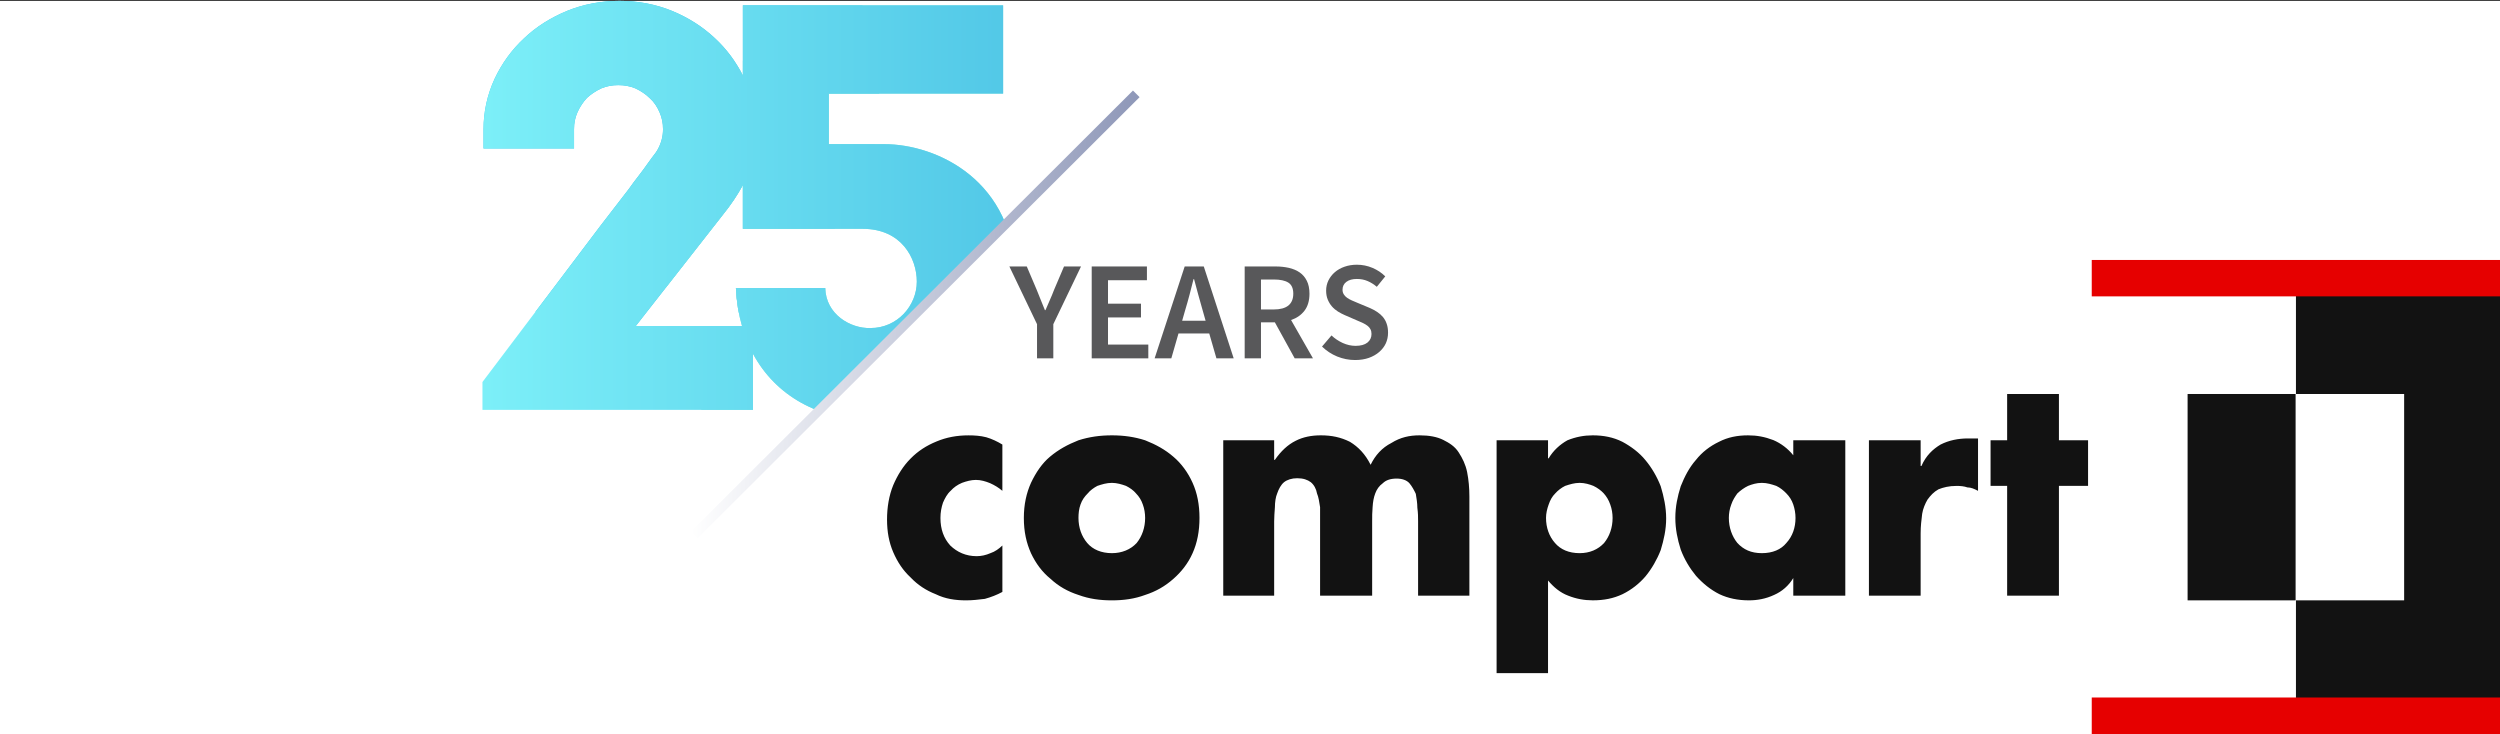 <?xml version="1.0" encoding="utf-8"?>
<!-- Generator: Adobe Illustrator 16.0.0, SVG Export Plug-In . SVG Version: 6.00 Build 0)  -->
<!DOCTYPE svg PUBLIC "-//W3C//DTD SVG 1.1//EN" "http://www.w3.org/Graphics/SVG/1.1/DTD/svg11.dtd">
<svg version="1.1" id="Ebene_2" xmlns="http://www.w3.org/2000/svg" xmlns:xlink="http://www.w3.org/1999/xlink" x="0px" y="0px"
	 width="208px" height="61.077px" viewBox="0 0 208 61.077" enable-background="new 0 0 208 61.077" xml:space="preserve">
<rect x="0" y="0" width="208" height="61.077" fill="#333333" stroke="none"/>
<rect x="0" y="0.077" fill="#FFFFFF" width="208.012" height="60.992"/>
<g>
	<g>
		<defs>
			<polygon id="SVGID_1_" points="88.72,13.274 60.963,41.211 37.252,34.255 39.958,-0.176 88.322,-0.443 			"/>
		</defs>
		<clipPath id="SVGID_2_">
			<use xlink:href="#SVGID_1_"  overflow="visible"/>
		</clipPath>
		<g clip-path="url(#SVGID_2_)">
			<defs>
				<path id="SVGID_3_" d="M62.649,29.437V34.1H40.141v-2.318l9.824-13.008c0.858-1.104,1.641-2.121,2.334-3.026
					c0.281-0.4,0.578-0.796,0.89-1.195c0.265-0.354,0.505-0.66,0.714-0.971c0.244-0.354,0.455-0.618,0.619-0.837
					c0.064-0.089,0.123-0.178,0.152-0.224c0.326-0.563,0.488-1.148,0.488-1.768c0-0.519-0.096-0.971-0.289-1.413
					c-0.191-0.442-0.447-0.842-0.794-1.152c-0.354-0.353-0.751-0.615-1.228-0.84c-0.437-0.177-0.9-0.265-1.407-0.265
					c-0.509,0-0.976,0.088-1.417,0.27c-0.461,0.221-0.855,0.482-1.189,0.791c-0.332,0.354-0.594,0.755-0.793,1.197
					c-0.195,0.442-0.286,0.891-0.286,1.413v1.597h-7.532v-1.597c0-1.458,0.312-2.875,0.925-4.2c0.601-1.277,1.429-2.425,2.454-3.371
					c1.019-0.972,2.227-1.72,3.573-2.278c1.354-0.551,2.829-0.833,4.37-0.833c1.537,0,3.01,0.282,4.361,0.833
					c1.361,0.559,2.553,1.321,3.572,2.278c0.955,0.884,1.736,1.934,2.324,3.107V0.443H83.46V7.79H68.955v4.202h4.598
					c4.433,0,10.908,3.062,10.941,11.174c0.057,5.802-4.047,11.795-11.87,11.795C68.16,34.961,64.545,32.952,62.649,29.437z
					 M61.734,27.123c-0.283-0.977-0.458-2.038-0.506-3.164h7.434c0.047,2.187,2.08,3.381,3.76,3.335
					c2.232,0,3.855-1.854,3.855-3.864c0-1.942-1.271-4.392-4.505-4.392h-9.965v-3.644c-0.428,0.801-1.002,1.657-1.682,2.496
					l-7.229,9.233H61.734z"/>
			</defs>
			<clipPath id="SVGID_4_">
				<use xlink:href="#SVGID_3_"  overflow="visible"/>
			</clipPath>
			<path clip-path="url(#SVGID_4_)" fill="#3AC8E9" d="M73.179,8.233c0.432,8.73-9.152,19.727-19.493,20.256
				c-9.336,0.526-18.495-8.523-17.964-20.211c0.54-11.702,8.552-21.087,20.122-21.404C66.129-13.405,72.664-2.629,73.179,8.233z"/>
			<path clip-path="url(#SVGID_4_)" fill="#87E6DF" d="M89.914,21.07C89.208,32.952,74.88,42.049,67.304,40.079
				C56.68,37.342,53.395,27.032,56.547,15.571C59.7,4.067,70.323-5.48,77.746-3.668C84.966-1.897,90.576,9.971,89.914,21.07z"/>
			<linearGradient id="SVGID_5_" gradientUnits="userSpaceOnUse" x1="22.623" y1="16.777" x2="101.685" y2="16.777">
				<stop  offset="0" style="stop-color:#8DFFFF"/>
				<stop  offset="1" style="stop-color:#41B8E0"/>
			</linearGradient>
			<polygon clip-path="url(#SVGID_4_)" fill-rule="evenodd" clip-rule="evenodd" fill="url(#SVGID_5_)" points="62.167,56.327 
				22.624,16.74 62.167,-22.771 101.685,16.74 			"/>
		</g>
	</g>
	<g id="Compart_2_">
		<rect x="182.008" y="32.78" fill="#121212" width="8.986" height="17.169"/>
		<polygon fill="#121212" points="191.023,23.667 191.023,32.78 200.025,32.78 200.025,49.949 191.023,49.949 191.023,59.063 
			208.012,59.063 208.012,23.667 		"/>
		<rect x="174.033" y="58.032" fill="#E60000" width="33.979" height="3.036"/>
		<rect x="174.033" y="21.629" fill="#E60000" width="33.979" height="3.029"/>
		<g>
			<defs>
				<rect id="SVGID_6_" x="73.802" y="21.629" width="134.209" height="39.439"/>
			</defs>
			<clipPath id="SVGID_7_">
				<use xlink:href="#SVGID_6_"  overflow="visible"/>
			</clipPath>
			<path clip-path="url(#SVGID_7_)" fill="#121212" d="M83.398,40.838c-0.295-0.256-0.647-0.471-1.023-0.638
				c-0.381-0.156-0.771-0.271-1.182-0.271c-0.4,0-0.795,0.114-1.147,0.241c-0.377,0.155-0.696,0.382-0.954,0.668
				c-0.283,0.252-0.475,0.614-0.635,0.982c-0.129,0.381-0.212,0.802-0.212,1.275c0,0.927,0.271,1.693,0.819,2.292
				c0.57,0.552,1.302,0.887,2.196,0.887c0.38,0,0.761-0.084,1.142-0.25c0.389-0.126,0.721-0.378,0.996-0.637v3.861
				c-0.463,0.252-0.948,0.437-1.459,0.578c-0.512,0.062-1.03,0.124-1.55,0.124c-0.907,0-1.745-0.123-2.538-0.513
				c-0.796-0.312-1.494-0.763-2.1-1.404c-0.609-0.562-1.08-1.264-1.436-2.093c-0.348-0.807-0.514-1.697-0.514-2.717
				s0.166-2.001,0.514-2.854c0.355-0.832,0.829-1.596,1.436-2.206c0.623-0.638,1.341-1.096,2.166-1.432
				c0.835-0.352,1.717-0.509,2.654-0.509c0.498,0,1.003,0.031,1.484,0.157c0.452,0.13,0.926,0.352,1.342,0.608V40.838z
				 M92.513,36.22c0.975,0,1.882,0.127,2.762,0.412c0.891,0.353,1.654,0.765,2.357,1.374c0.639,0.538,1.209,1.303,1.592,2.164
				c0.383,0.847,0.574,1.814,0.574,2.925c0,1.098-0.191,2.08-0.574,2.929c-0.383,0.868-0.953,1.571-1.592,2.132
				c-0.703,0.625-1.467,1.057-2.357,1.344c-0.88,0.327-1.787,0.45-2.762,0.45c-0.998,0-1.889-0.123-2.783-0.45
				c-0.891-0.287-1.656-0.72-2.328-1.344c-0.688-0.561-1.215-1.264-1.622-2.126c-0.382-0.855-0.596-1.787-0.596-2.935
				c0-1.11,0.214-2.078,0.596-2.925c0.407-0.861,0.927-1.626,1.57-2.164c0.724-0.609,1.489-1.021,2.38-1.374
				C90.625,36.347,91.515,36.22,92.513,36.22 M92.513,40.175c-0.448,0-0.838,0.125-1.213,0.251
				c-0.293,0.155-0.607,0.382-0.803,0.628c-0.256,0.256-0.473,0.547-0.6,0.927c-0.127,0.35-0.168,0.731-0.168,1.113
				c0,0.801,0.257,1.527,0.725,2.08c0.464,0.551,1.188,0.849,2.059,0.849c0.824,0,1.553-0.298,2.061-0.849
				c0.445-0.553,0.701-1.278,0.701-2.08c0-0.381-0.062-0.763-0.19-1.113c-0.128-0.38-0.318-0.671-0.567-0.927
				c-0.197-0.246-0.519-0.473-0.833-0.628C93.337,40.301,92.929,40.175,92.513,40.175 M106.009,38.259h0.062
				c0.508-0.735,1.084-1.264,1.719-1.581c0.633-0.326,1.34-0.458,2.105-0.458c0.891,0,1.654,0.157,2.418,0.539
				c0.703,0.427,1.277,1.021,1.723,1.912c0.383-0.794,0.955-1.423,1.719-1.811c0.766-0.482,1.529-0.64,2.355-0.64
				c0.807,0,1.467,0.127,1.973,0.383c0.512,0.257,0.961,0.538,1.279,1.035c0.32,0.495,0.572,1.003,0.703,1.642
				c0.125,0.634,0.188,1.302,0.188,2.031v8.251h-4.268v-6.179c0-0.381,0-0.67-0.062-1.144c0-0.383-0.064-0.765-0.127-1.149
				c-0.129-0.281-0.318-0.634-0.537-0.89c-0.227-0.252-0.609-0.383-1.059-0.383c-0.508,0-0.891,0.131-1.146,0.383
				c-0.314,0.227-0.508,0.512-0.635,0.855c-0.131,0.342-0.193,0.712-0.219,1.146c-0.037,0.382-0.037,0.801-0.037,1.182v6.179h-4.332
				v-6.179c0-0.381,0-0.762,0-1.182c-0.062-0.41-0.129-0.855-0.256-1.146c-0.062-0.376-0.256-0.729-0.521-0.94
				c-0.271-0.201-0.625-0.327-1.133-0.327c-0.445,0-0.828,0.126-1.084,0.327c-0.258,0.21-0.447,0.563-0.576,0.94
				c-0.127,0.292-0.189,0.737-0.189,1.146c-0.029,0.42-0.062,0.801-0.062,1.182v6.179h-4.236v-12.93h4.236V38.259z M128.795,38.132
				h0.053c0.381-0.639,0.928-1.147,1.561-1.5c0.703-0.285,1.393-0.412,2.105-0.412c0.891,0,1.715,0.157,2.471,0.539
				c0.711,0.382,1.406,0.896,1.918,1.529c0.516,0.616,0.959,1.374,1.268,2.167c0.258,0.855,0.453,1.746,0.453,2.676
				c0,0.943-0.195,1.781-0.453,2.638c-0.309,0.796-0.752,1.562-1.268,2.187c-0.506,0.589-1.145,1.105-1.908,1.479
				c-0.766,0.361-1.559,0.513-2.48,0.513c-0.703,0-1.375-0.123-2.037-0.387c-0.67-0.251-1.209-0.704-1.682-1.265v7.708h-4.279
				V36.632h4.279V38.132z M131.426,40.175c-0.439,0-0.824,0.125-1.205,0.251c-0.318,0.155-0.607,0.382-0.826,0.628
				c-0.258,0.256-0.416,0.547-0.547,0.927c-0.127,0.35-0.219,0.731-0.219,1.113c0,0.801,0.256,1.527,0.744,2.08
				c0.467,0.551,1.168,0.849,2.053,0.849c0.832,0,1.529-0.298,2.037-0.849c0.451-0.553,0.705-1.278,0.705-2.08
				c0-0.381-0.066-0.763-0.193-1.113c-0.131-0.38-0.312-0.671-0.539-0.927c-0.225-0.246-0.537-0.473-0.863-0.628
				C132.258,40.301,131.859,40.175,131.426,40.175 M153.529,49.562h-4.328v-1.468l0,0c-0.385,0.64-0.941,1.118-1.596,1.405
				c-0.703,0.327-1.4,0.45-2.102,0.45c-0.898,0-1.723-0.17-2.447-0.513c-0.744-0.374-1.377-0.89-1.949-1.527
				c-0.523-0.64-0.953-1.343-1.27-2.184c-0.27-0.845-0.449-1.724-0.449-2.63c0-0.948,0.18-1.784,0.449-2.639
				c0.316-0.793,0.705-1.558,1.27-2.197c0.506-0.636,1.145-1.134,1.908-1.5c0.74-0.382,1.531-0.539,2.424-0.539
				c0.754,0,1.4,0.127,2.104,0.395c0.637,0.274,1.209,0.703,1.658,1.264v-1.247h4.328V49.562z M146.586,40.175
				c-0.447,0-0.828,0.125-1.146,0.251c-0.326,0.155-0.635,0.382-0.893,0.628c-0.186,0.256-0.381,0.547-0.508,0.927
				c-0.133,0.35-0.199,0.731-0.199,1.113c0,0.801,0.262,1.527,0.707,2.08c0.51,0.551,1.148,0.849,2.039,0.849
				c0.893,0,1.594-0.298,2.041-0.849c0.51-0.553,0.76-1.278,0.76-2.08c0-0.381-0.068-0.763-0.186-1.113
				c-0.129-0.38-0.322-0.671-0.574-0.927c-0.238-0.246-0.512-0.473-0.84-0.628C147.414,40.301,147.031,40.175,146.586,40.175
				 M159.799,38.771h0.064c0.377-0.865,0.953-1.403,1.592-1.784c0.699-0.354,1.465-0.509,2.293-0.509h0.824v4.36
				c-0.307-0.16-0.574-0.286-0.889-0.286c-0.258-0.096-0.574-0.124-0.891-0.124c-0.639,0-1.115,0.124-1.512,0.284
				c-0.4,0.223-0.654,0.508-0.91,0.855c-0.195,0.328-0.381,0.765-0.445,1.182c-0.062,0.508-0.127,1.018-0.127,1.619v5.194h-4.303
				v-12.93h4.303V38.771z M171.303,49.562h-4.309v-9.136h-1.379v-3.794h1.379V32.78h4.309v3.852h2.424v3.794h-2.424V49.562z"/>
		</g>
		<g>
			<defs>
				<path id="SVGID_8_" d="M163.748,36.478c-0.828,0-1.594,0.155-2.293,0.509c-0.639,0.381-1.215,0.919-1.592,1.784h-0.064v-2.139
					h-4.303v12.93h4.303v-5.194c0-0.601,0.064-1.111,0.127-1.619c0.064-0.417,0.25-0.854,0.445-1.182
					c0.256-0.347,0.51-0.633,0.91-0.855c0.396-0.16,0.873-0.284,1.512-0.284c0.316,0,0.633,0.027,0.891,0.124
					c0.314,0,0.582,0.126,0.889,0.286v-4.36H163.748z M77.917,36.729c-0.825,0.336-1.543,0.794-2.166,1.432
					c-0.606,0.609-1.08,1.374-1.436,2.204c-0.348,0.855-0.514,1.836-0.514,2.856s0.166,1.91,0.514,2.717
					c0.355,0.829,0.826,1.531,1.436,2.093c0.605,0.641,1.304,1.091,2.1,1.404c0.793,0.39,1.631,0.513,2.538,0.513
					c0.52,0,1.038-0.061,1.55-0.126c0.511-0.139,0.997-0.323,1.459-0.575v-3.861c-0.274,0.259-0.607,0.51-0.996,0.637
					c-0.381,0.167-0.762,0.25-1.142,0.25c-0.895,0-1.626-0.335-2.196-0.887c-0.548-0.599-0.819-1.365-0.819-2.292
					c0-0.473,0.083-0.894,0.212-1.275c0.16-0.368,0.352-0.73,0.635-0.982c0.258-0.286,0.577-0.513,0.954-0.668
					c0.353-0.126,0.747-0.241,1.147-0.241c0.411,0,0.801,0.114,1.182,0.271c0.376,0.166,0.729,0.382,1.023,0.638v-3.853
					c-0.416-0.256-0.89-0.478-1.342-0.608c-0.481-0.126-0.986-0.157-1.484-0.157C79.634,36.22,78.752,36.377,77.917,36.729
					 M90.454,45.174c-0.467-0.553-0.724-1.278-0.724-2.08c0-0.381,0.041-0.763,0.168-1.113c0.127-0.38,0.344-0.671,0.6-0.927
					c0.195-0.246,0.51-0.473,0.803-0.628c0.375-0.125,0.765-0.251,1.213-0.251c0.416,0,0.824,0.125,1.171,0.251
					c0.314,0.155,0.636,0.382,0.833,0.628c0.249,0.256,0.439,0.547,0.567,0.927c0.128,0.35,0.19,0.731,0.19,1.113
					c0,0.801-0.256,1.527-0.701,2.08c-0.508,0.551-1.236,0.849-2.061,0.849C91.643,46.023,90.918,45.725,90.454,45.174
					 M89.73,36.632c-0.891,0.353-1.656,0.765-2.38,1.374c-0.644,0.538-1.163,1.303-1.57,2.164c-0.382,0.847-0.596,1.814-0.596,2.925
					c0,1.147,0.214,2.08,0.596,2.935c0.407,0.862,0.935,1.565,1.622,2.126c0.672,0.626,1.438,1.059,2.328,1.344
					c0.895,0.327,1.785,0.45,2.783,0.45c0.975,0,1.882-0.123,2.762-0.45c0.891-0.286,1.654-0.718,2.357-1.344
					c0.639-0.561,1.209-1.264,1.592-2.132c0.383-0.849,0.574-1.831,0.574-2.929c0-1.11-0.191-2.078-0.574-2.925
					c-0.383-0.861-0.953-1.626-1.592-2.164c-0.703-0.609-1.467-1.021-2.357-1.374c-0.88-0.285-1.787-0.412-2.762-0.412
					C91.515,36.22,90.625,36.347,89.73,36.632 M115.755,36.86c-0.764,0.388-1.336,1.017-1.719,1.811
					c-0.445-0.891-1.02-1.485-1.723-1.912c-0.764-0.382-1.527-0.539-2.418-0.539c-0.766,0-1.473,0.131-2.105,0.458
					c-0.635,0.317-1.211,0.846-1.719,1.581h-0.062v-1.626h-4.236v12.93h4.236v-6.179c0-0.381,0.033-0.762,0.062-1.182
					c0-0.41,0.062-0.855,0.189-1.146c0.129-0.376,0.318-0.729,0.576-0.94c0.256-0.201,0.639-0.327,1.084-0.327
					c0.508,0,0.861,0.126,1.133,0.327c0.266,0.21,0.459,0.563,0.521,0.94c0.127,0.292,0.193,0.737,0.256,1.146
					c0,0.42,0,0.801,0,1.182v6.179h4.332v-6.179c0-0.381,0-0.8,0.041-1.182c0.021-0.434,0.084-0.804,0.215-1.146
					c0.127-0.343,0.32-0.628,0.635-0.855c0.256-0.252,0.639-0.383,1.146-0.383c0.449,0,0.832,0.131,1.059,0.383
					c0.219,0.256,0.408,0.609,0.537,0.89c0.062,0.385,0.127,0.767,0.127,1.149c0.062,0.474,0.062,0.763,0.062,1.144v6.179h4.268
					v-8.251c0-0.729-0.062-1.397-0.188-2.031c-0.131-0.639-0.383-1.147-0.703-1.642c-0.318-0.497-0.768-0.778-1.279-1.035
					c-0.506-0.256-1.17-0.383-1.973-0.383C117.285,36.22,116.521,36.377,115.755,36.86 M129.373,45.174
					c-0.488-0.553-0.744-1.278-0.744-2.08c0-0.381,0.092-0.763,0.219-1.113c0.131-0.38,0.289-0.671,0.547-0.927
					c0.219-0.246,0.508-0.473,0.826-0.628c0.381-0.125,0.766-0.251,1.205-0.251c0.434,0,0.832,0.125,1.146,0.251
					c0.326,0.155,0.639,0.382,0.863,0.628c0.227,0.256,0.408,0.547,0.539,0.927c0.127,0.35,0.193,0.731,0.193,1.113
					c0,0.801-0.254,1.527-0.705,2.08c-0.508,0.551-1.205,0.849-2.037,0.849C130.541,46.023,129.84,45.725,129.373,45.174
					 M130.408,36.632c-0.633,0.353-1.18,0.861-1.561,1.5h-0.053v-1.5h-4.279v19.373h4.279v-7.708
					c0.473,0.561,1.012,1.014,1.682,1.265c0.662,0.264,1.334,0.387,2.037,0.387c0.922,0,1.715-0.152,2.48-0.513
					c0.764-0.374,1.402-0.89,1.908-1.479c0.516-0.625,0.959-1.391,1.27-2.187c0.256-0.857,0.451-1.695,0.451-2.638
					c0-0.931-0.195-1.821-0.451-2.676c-0.311-0.793-0.754-1.551-1.27-2.167c-0.512-0.634-1.207-1.147-1.918-1.529
					c-0.756-0.382-1.58-0.539-2.471-0.539C131.801,36.22,131.111,36.347,130.408,36.632 M144.547,45.174
					c-0.445-0.553-0.707-1.278-0.707-2.08c0-0.381,0.066-0.763,0.199-1.113c0.127-0.38,0.322-0.671,0.508-0.927
					c0.258-0.246,0.566-0.473,0.893-0.628c0.318-0.125,0.699-0.251,1.146-0.251c0.445,0,0.828,0.125,1.201,0.251
					c0.328,0.155,0.602,0.382,0.84,0.628c0.252,0.256,0.445,0.547,0.574,0.927c0.111,0.35,0.186,0.731,0.186,1.113
					c0,0.801-0.25,1.527-0.76,2.08c-0.447,0.551-1.148,0.849-2.041,0.849C145.695,46.023,145.057,45.725,144.547,45.174
					 M143.016,36.759c-0.764,0.365-1.402,0.864-1.908,1.5c-0.568,0.639-0.953,1.403-1.27,2.197c-0.27,0.855-0.449,1.69-0.449,2.639
					c0,0.906,0.18,1.786,0.449,2.63c0.316,0.841,0.746,1.543,1.27,2.184c0.572,0.637,1.205,1.153,1.949,1.527
					c0.725,0.343,1.549,0.513,2.447,0.513c0.701,0,1.398-0.123,2.102-0.45c0.654-0.286,1.211-0.765,1.596-1.405l0,0v1.468h4.328
					v-12.93h-4.328v1.249c-0.449-0.563-1.021-0.992-1.658-1.266c-0.703-0.268-1.35-0.395-2.104-0.395
					C144.547,36.22,143.756,36.377,143.016,36.759 M166.994,32.78v3.852h-1.379v3.794h1.379v9.136h4.309v-9.136h2.424v-3.794h-2.424
					V32.78H166.994z"/>
			</defs>
			<clipPath id="SVGID_9_">
				<use xlink:href="#SVGID_8_"  overflow="visible"/>
			</clipPath>
			<rect x="58.062" y="50.525" clip-path="url(#SVGID_9_)" fill="#121212" width="42.818" height="12.689"/>
		</g>
	</g>
	<g>
		<path fill="#58585A" d="M86.281,26.973L83.98,22.17h1.448l0.831,1.954c0.108,0.285,0.221,0.565,0.334,0.833
			c0.111,0.269,0.227,0.553,0.344,0.848h0.047c0.123-0.295,0.247-0.58,0.367-0.848c0.123-0.268,0.235-0.548,0.344-0.833l0.832-1.954
			h1.413l-2.304,4.803v2.841h-1.355V26.973z"/>
		<path fill="#58585A" d="M90.83,22.17h4.594v1.145h-3.238v1.951h2.744v1.145h-2.744v2.258h3.354v1.146H90.83V22.17z"/>
		<path fill="#58585A" d="M100.609,27.746H98.05l-0.596,2.068h-1.389l2.502-7.644h1.588l2.488,7.644h-1.436L100.609,27.746z
			 M100.306,26.684l-0.266-0.937c-0.117-0.406-0.234-0.821-0.352-1.252c-0.117-0.426-0.23-0.854-0.342-1.273h-0.045
			c-0.109,0.43-0.219,0.855-0.326,1.279c-0.111,0.425-0.229,0.84-0.352,1.246l-0.268,0.937H100.306z"/>
		<path fill="#58585A" d="M107.718,29.814l-1.648-2.994h-1.156v2.994h-1.357V22.17h2.572c0.395,0,0.768,0.04,1.111,0.117
			c0.34,0.079,0.637,0.205,0.893,0.38s0.449,0.408,0.594,0.696c0.146,0.29,0.221,0.647,0.221,1.074c0,0.584-0.141,1.056-0.416,1.414
			c-0.277,0.362-0.65,0.616-1.115,0.775l1.822,3.188H107.718z M104.914,25.747h1.074c0.529,0,0.932-0.11,1.203-0.326
			c0.271-0.222,0.41-0.548,0.41-0.985c0-0.443-0.139-0.75-0.41-0.922s-0.674-0.259-1.203-0.259h-1.074V25.747z"/>
		<path fill="#58585A" d="M110.781,27.908c0.27,0.258,0.584,0.466,0.934,0.628c0.352,0.157,0.705,0.239,1.064,0.239
			c0.43,0,0.758-0.089,0.988-0.269c0.227-0.183,0.342-0.421,0.342-0.717c0-0.154-0.029-0.285-0.088-0.396
			c-0.059-0.109-0.135-0.205-0.244-0.288c-0.105-0.082-0.23-0.155-0.379-0.229c-0.148-0.068-0.307-0.136-0.479-0.209l-1.043-0.453
			c-0.186-0.081-0.371-0.177-0.561-0.294c-0.186-0.117-0.354-0.258-0.498-0.424c-0.141-0.16-0.256-0.353-0.348-0.569
			c-0.09-0.216-0.135-0.469-0.135-0.746c0-0.308,0.064-0.587,0.191-0.849c0.131-0.262,0.307-0.491,0.535-0.687
			c0.223-0.192,0.492-0.344,0.805-0.454c0.314-0.11,0.652-0.166,1.029-0.166c0.449,0,0.883,0.087,1.297,0.263
			c0.412,0.175,0.766,0.411,1.062,0.707l-0.703,0.868c-0.24-0.203-0.496-0.365-0.766-0.479c-0.268-0.116-0.564-0.174-0.891-0.174
			c-0.365,0-0.656,0.077-0.873,0.24c-0.213,0.157-0.322,0.38-0.322,0.658c0,0.148,0.037,0.274,0.104,0.381
			c0.064,0.107,0.154,0.199,0.268,0.282c0.113,0.079,0.242,0.155,0.391,0.22c0.146,0.065,0.299,0.134,0.457,0.195l1.029,0.429
			c0.223,0.098,0.432,0.203,0.623,0.332c0.189,0.123,0.355,0.269,0.492,0.43c0.135,0.166,0.242,0.353,0.312,0.57
			c0.076,0.213,0.111,0.458,0.111,0.741c0,0.309-0.061,0.601-0.184,0.877c-0.125,0.271-0.309,0.51-0.547,0.717
			c-0.236,0.207-0.527,0.372-0.863,0.493c-0.34,0.12-0.725,0.18-1.15,0.18c-0.516,0-1.012-0.101-1.486-0.292
			c-0.475-0.196-0.895-0.472-1.264-0.829L110.781,27.908z"/>
	</g>
	<linearGradient id="SVGID_10_" gradientUnits="userSpaceOnUse" x1="57.501" y1="26.151" x2="94.813" y2="26.151">
		<stop  offset="0" style="stop-color:#FFFFFF"/>
		<stop  offset="1" style="stop-color:#8E97B8"/>
	</linearGradient>
	
		<line fill="none" stroke="url(#SVGID_10_)" stroke-width="0.779" stroke-miterlimit="10" x1="94.538" y1="7.808" x2="57.776" y2="44.494"/>
</g>
</svg>

